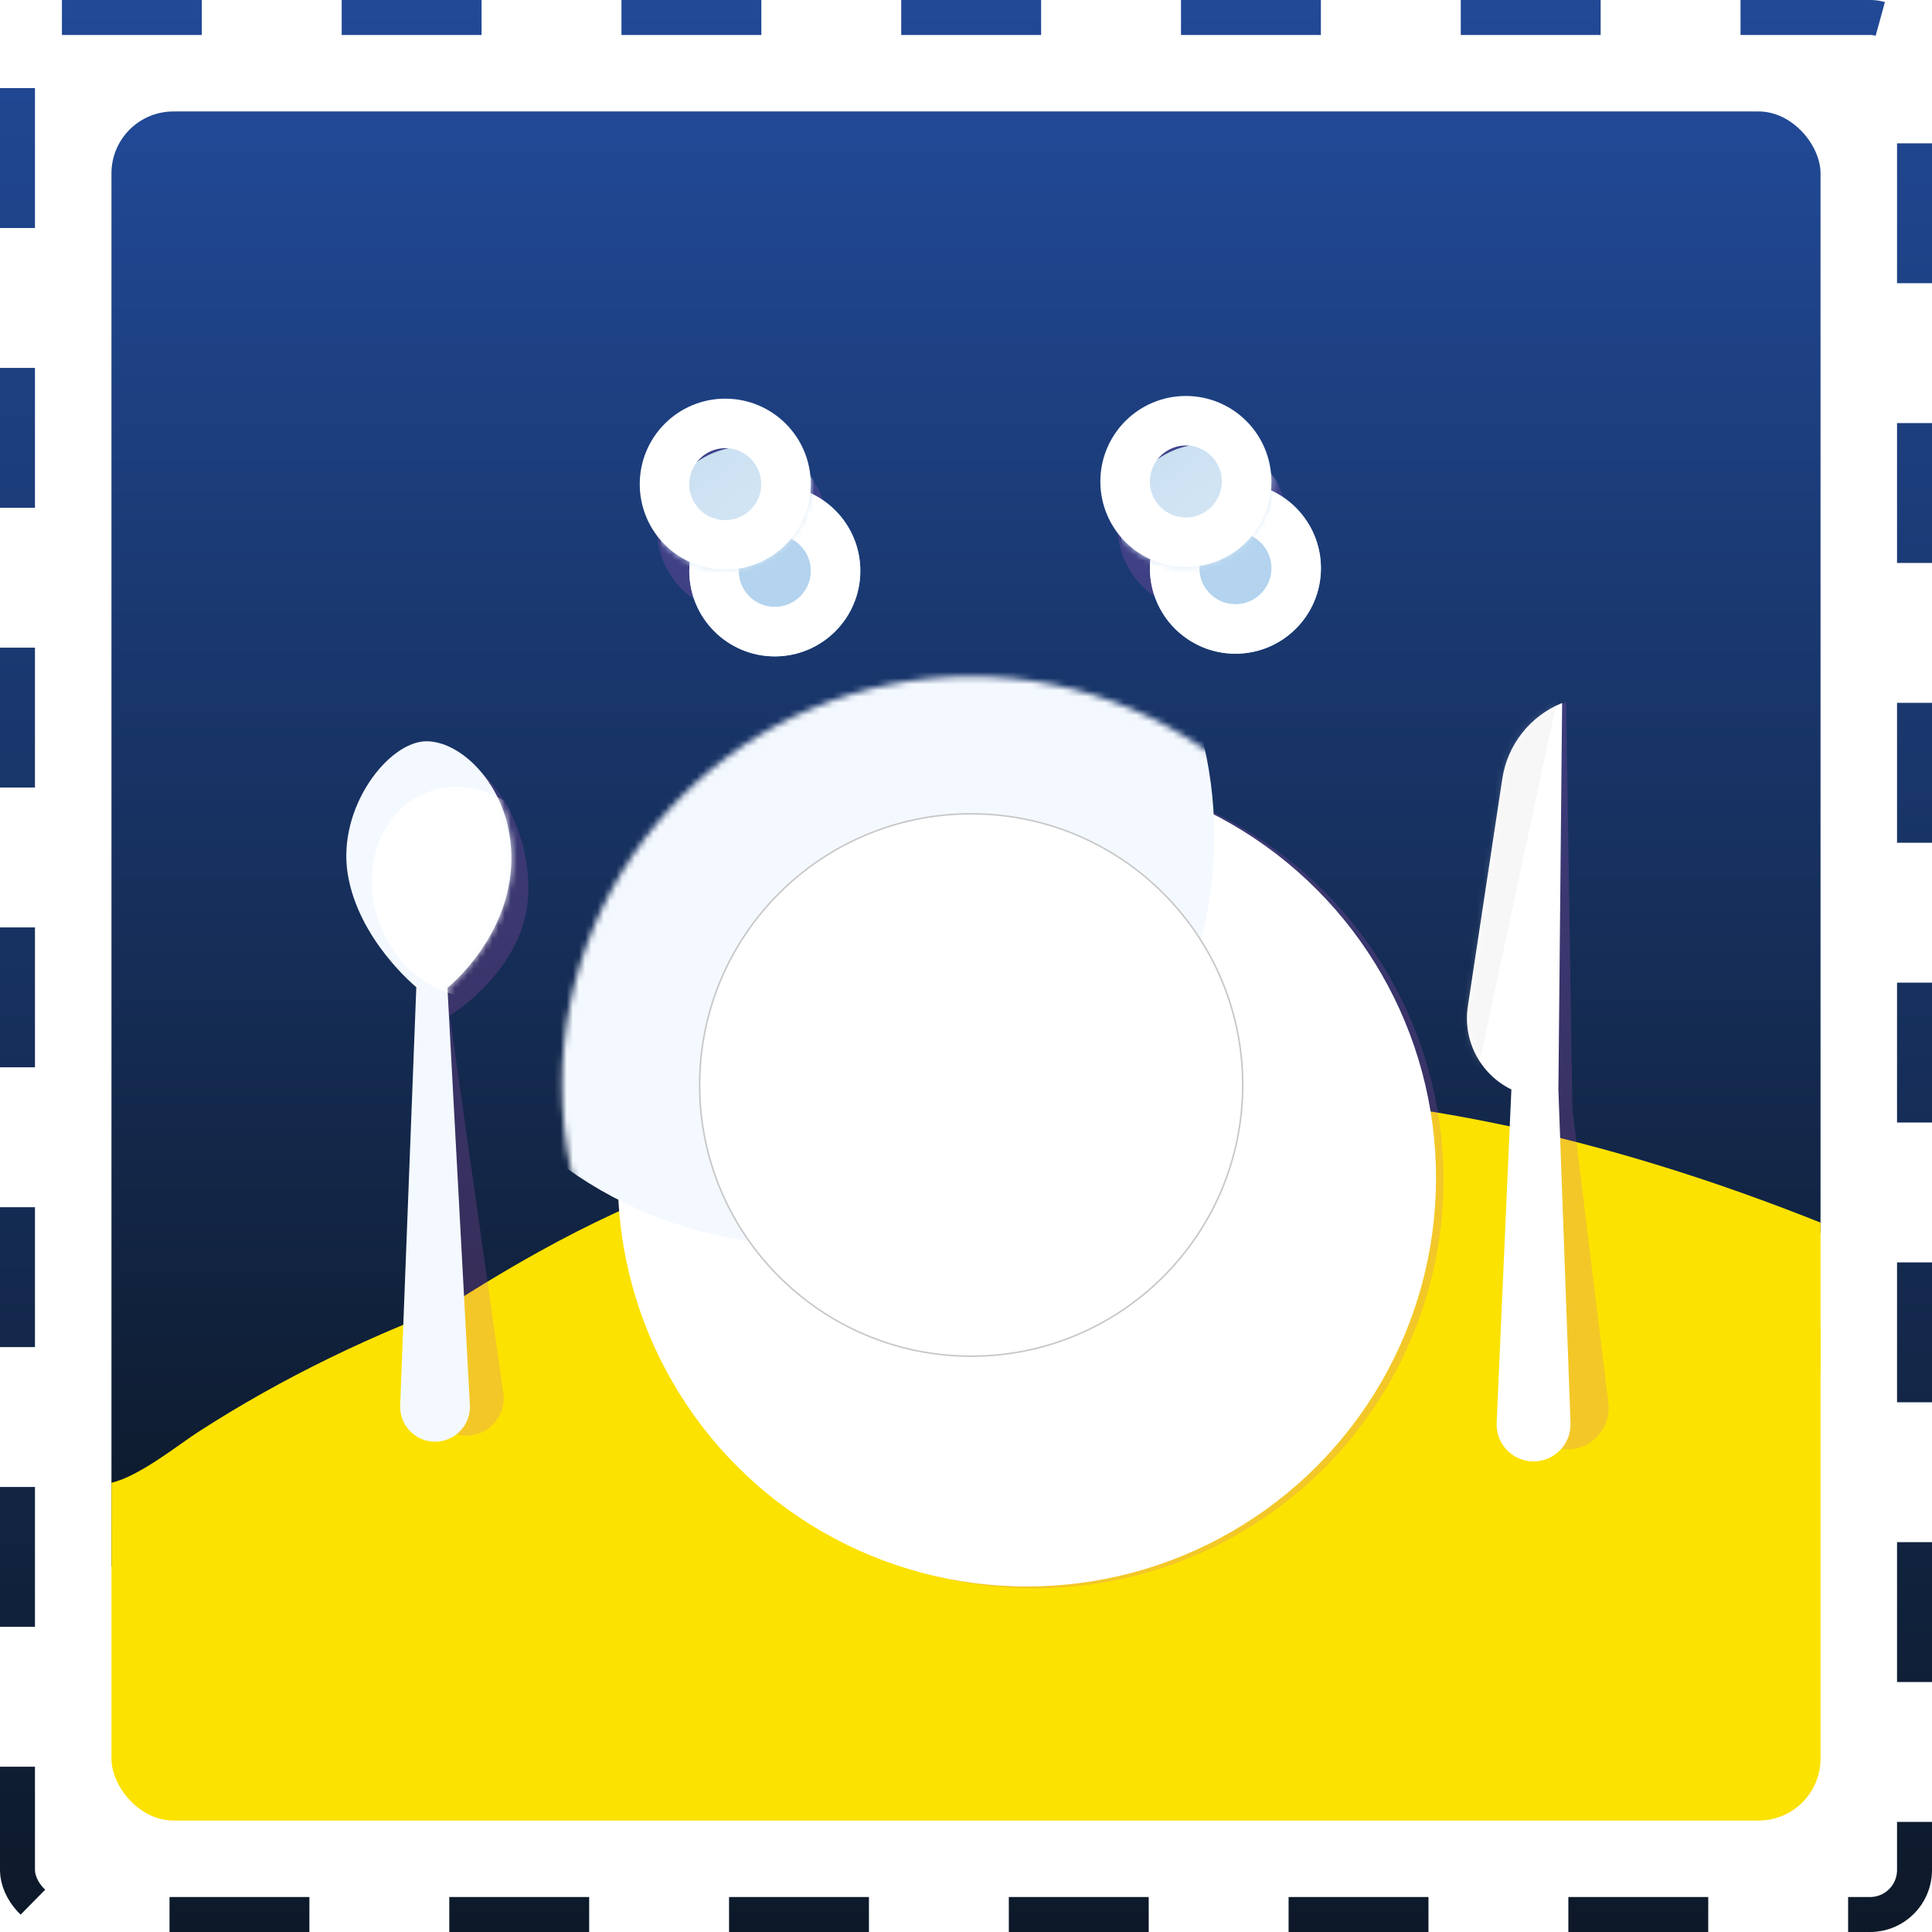 <svg width="312" height="312" viewBox="0 0 312 312" fill="none" xmlns="http://www.w3.org/2000/svg">
<rect x="2.823" y="2.823" width="306.354" height="306.354" rx="7.177" stroke="url(#paint0_linear_345_754)" stroke-width="5.646" stroke-dasharray="22.59 22.59"/>
<circle cx="198.38" cy="257.98" r="16.434" fill="#D05CC8" fill-opacity="0.2" style="mix-blend-mode:multiply"/>
<g clip-path="url(#clip0_345_754)">
<path d="M86.796 203.444C118.743 186.287 152.766 179.747 187.936 178.778C224.476 177.758 259.757 185.864 294 199.117V18H18V253C18.905 252.204 19.722 251.533 19.832 251.433C40.829 233.307 62.841 216.324 86.774 203.444H86.796Z" fill="url(#paint1_linear_345_754)"/>
<path d="M290.18 215.105C269.602 208.335 248.449 202.662 226.788 198.85C160.482 187.17 86.47 196.06 31.977 231.267C28.709 233.387 22.526 238.39 18 239.45V294H294V214.249C292.454 214.975 291.041 215.402 290.18 215.105Z" fill="#FCE200"/>
<path d="M188.296 176.593C153.145 177.595 119.097 184.352 87.148 202.08C63.213 215.362 41.177 232.935 20.201 251.665C20.069 251.768 19.252 252.461 18.368 253.283V256.264C22.895 254.799 29.077 247.888 32.345 244.959C86.838 196.325 160.829 184.044 227.157 200.178C248.817 205.445 269.97 213.281 290.549 222.633C291.41 223.018 292.823 222.428 294.368 221.451V197.583C260.122 183.89 224.838 175.54 188.296 176.568V176.593Z" fill="#FCE200"/>
<ellipse cx="167.049" cy="190.519" rx="66.07" ry="65.984" fill="#D05CC8" fill-opacity="0.2" style="mix-blend-mode:multiply"/>
<g filter="url(#filter0_d_345_754)">
<ellipse cx="156.836" cy="175.218" rx="66.07" ry="65.984" fill="white"/>
</g>
<mask id="mask0_345_754" style="mask-type:luminance" maskUnits="userSpaceOnUse" x="90" y="109" width="133" height="133">
<ellipse cx="156.836" cy="175.218" rx="66.07" ry="65.984" fill="white"/>
</mask>
<g mask="url(#mask0_345_754)">
<ellipse cx="130.025" cy="135.054" rx="66.07" ry="65.984" fill="#F4F9FF"/>
</g>
<path d="M156.836 219.013C181.055 219.013 200.688 199.405 200.688 175.217C200.688 151.03 181.055 131.422 156.836 131.422C132.617 131.422 112.983 151.03 112.983 175.217C112.983 199.405 132.617 219.013 156.836 219.013Z" fill="white" stroke="#C8C8C8" stroke-width="0.25"/>
<path fill-rule="evenodd" clip-rule="evenodd" d="M243.448 128.716C244.065 122.392 247.555 116.703 252.914 113.288L253.931 179.058L259.735 226.589C260.284 231.078 256.298 234.799 251.857 233.944C248.657 233.328 246.371 230.491 246.45 227.233L247.654 177.666C242.519 175.477 239.397 170.211 239.939 164.656L243.448 128.716Z" fill="#D05CC8" fill-opacity="0.2" style="mix-blend-mode:multiply"/>
<path fill-rule="evenodd" clip-rule="evenodd" d="M242.609 125.752C243.442 120.254 247.114 115.605 252.269 113.522L251.666 175.985L253.621 229.821C253.744 233.222 251.003 236.038 247.599 236.004C244.223 235.971 241.546 233.146 241.695 229.772L244.073 175.941C239.051 173.484 236.203 168.053 237.04 162.526L242.609 125.752Z" fill="white"/>
<mask id="mask1_345_754" style="mask-type:luminance" maskUnits="userSpaceOnUse" x="236" y="113" width="18" height="124">
<path fill-rule="evenodd" clip-rule="evenodd" d="M242.609 125.752C243.442 120.254 247.114 115.605 252.269 113.522L251.666 175.985L253.621 229.821C253.744 233.222 251.003 236.038 247.599 236.004C244.223 235.971 241.546 233.146 241.695 229.772L244.073 175.941C239.051 173.484 236.203 168.053 237.04 162.526L242.609 125.752Z" fill="white"/>
</mask>
<g mask="url(#mask1_345_754)">
<path opacity="0.2" fill-rule="evenodd" clip-rule="evenodd" d="M232.651 111.862L252.874 106.457L237.724 177.181L224.209 176.018L232.651 111.862Z" fill="#D8D8D8"/>
</g>
<path fill-rule="evenodd" clip-rule="evenodd" d="M71.944 122.008C78.103 122.019 86.03 133.023 85.278 144.923C84.526 156.822 72.632 164.022 72.632 164.022L81.279 224.965C81.819 228.776 78.698 232.11 74.86 231.822C71.679 231.583 69.235 228.907 69.284 225.718L70.278 161.721C70.278 161.721 60.914 154.09 59.201 143.415C57.487 132.741 65.786 121.997 71.944 122.008Z" fill="#D05CC8" fill-opacity="0.2" style="mix-blend-mode:multiply"/>
<path fill-rule="evenodd" clip-rule="evenodd" d="M68.896 119.708C75.054 119.719 83.289 128.167 82.537 140.067C81.784 151.966 72.257 159.522 72.257 159.522L75.882 226.884C76.053 230.072 73.545 232.765 70.353 232.82C67.119 232.876 64.502 230.202 64.626 226.97L67.229 159.421C67.229 159.421 57.865 151.79 56.151 141.116C54.438 130.441 62.737 119.697 68.896 119.708Z" fill="#F4F9FF"/>
<mask id="mask2_345_754" style="mask-type:luminance" maskUnits="userSpaceOnUse" x="55" y="119" width="28" height="114">
<path fill-rule="evenodd" clip-rule="evenodd" d="M68.896 119.708C75.054 119.719 83.289 128.167 82.537 140.067C81.784 151.966 72.257 159.522 72.257 159.522L75.882 226.884C76.053 230.072 73.545 232.765 70.353 232.82C67.119 232.876 64.502 230.202 64.626 226.97L67.229 159.421C67.229 159.421 57.865 151.79 56.151 141.116C54.438 130.441 62.737 119.697 68.896 119.708Z" fill="white"/>
</mask>
<g mask="url(#mask2_345_754)">
<ellipse cx="14.888" cy="17.319" rx="14.888" ry="17.319" transform="matrix(0.927 -0.375 0.375 0.927 54.999 133.616)" fill="white"/>
</g>
<circle cx="194.27" cy="84.935" r="13.811" fill="#D05CC8" fill-opacity="0.2" style="mix-blend-mode:multiply"/>
<g filter="url(#filter1_d_345_754)">
<circle cx="191.508" cy="77.757" r="13.811" fill="#B3D3EE"/>
<circle cx="191.508" cy="77.757" r="9.811" stroke="white" stroke-width="8"/>
</g>
<mask id="mask3_345_754" style="mask-type:luminance" maskUnits="userSpaceOnUse" x="177" y="63" width="29" height="29">
<circle cx="191.508" cy="77.756" r="9.811" fill="white" stroke="white" stroke-width="8"/>
</mask>
<g mask="url(#mask3_345_754)">
<circle cx="194.823" cy="85.49" r="13.811" fill="url(#paint2_linear_345_754)"/>
</g>
<circle cx="191.508" cy="77.757" r="9.811" stroke="white" stroke-width="8"/>
<mask id="mask4_345_754" style="mask-type:luminance" maskUnits="userSpaceOnUse" x="177" y="63" width="29" height="29">
<circle cx="191.508" cy="77.757" r="9.811" fill="white" stroke="white" stroke-width="8"/>
</mask>
<g mask="url(#mask4_345_754)">
</g>
<circle cx="119.885" cy="85.368" r="13.811" fill="#D05CC8" fill-opacity="0.2" style="mix-blend-mode:multiply"/>
<g filter="url(#filter2_d_345_754)">
<circle cx="117.123" cy="78.189" r="13.811" fill="#B3D3EE"/>
<circle cx="117.123" cy="78.189" r="9.811" stroke="white" stroke-width="8"/>
</g>
<mask id="mask5_345_754" style="mask-type:luminance" maskUnits="userSpaceOnUse" x="103" y="64" width="28" height="28">
<circle cx="117.123" cy="78.188" r="9.811" fill="white" stroke="white" stroke-width="8"/>
</mask>
<g mask="url(#mask5_345_754)">
<circle cx="120.438" cy="85.923" r="13.811" fill="url(#paint3_linear_345_754)"/>
</g>
<circle cx="117.123" cy="78.189" r="9.811" stroke="white" stroke-width="8"/>
<mask id="mask6_345_754" style="mask-type:luminance" maskUnits="userSpaceOnUse" x="103" y="64" width="28" height="29">
<circle cx="117.123" cy="78.189" r="9.811" fill="white" stroke="white" stroke-width="8"/>
</mask>
<g mask="url(#mask6_345_754)">
</g>
</g>
<defs>
<filter id="filter0_d_345_754" x="82.766" y="107.234" width="166.14" height="165.968" filterUnits="userSpaceOnUse" color-interpolation-filters="sRGB">
<feFlood flood-opacity="0" result="BackgroundImageFix"/>
<feColorMatrix in="SourceAlpha" type="matrix" values="0 0 0 0 0 0 0 0 0 0 0 0 0 0 0 0 0 0 127 0" result="hardAlpha"/>
<feOffset dx="9" dy="15"/>
<feGaussianBlur stdDeviation="8.5"/>
<feColorMatrix type="matrix" values="0 0 0 0 0.161 0 0 0 0 0.062 0 0 0 0 0.464 0 0 0 0.205 0"/>
<feBlend mode="normal" in2="BackgroundImageFix" result="effect1_dropShadow_345_754"/>
<feBlend mode="normal" in="SourceGraphic" in2="effect1_dropShadow_345_754" result="shape"/>
</filter>
<filter id="filter1_d_345_754" x="169.697" y="61.945" width="59.623" height="59.623" filterUnits="userSpaceOnUse" color-interpolation-filters="sRGB">
<feFlood flood-opacity="0" result="BackgroundImageFix"/>
<feColorMatrix in="SourceAlpha" type="matrix" values="0 0 0 0 0 0 0 0 0 0 0 0 0 0 0 0 0 0 127 0" result="hardAlpha"/>
<feOffset dx="8" dy="14"/>
<feGaussianBlur stdDeviation="8"/>
<feColorMatrix type="matrix" values="0 0 0 0 0.448 0 0 0 0 0.286 0 0 0 0 0.718 0 0 0 0.5 0"/>
<feBlend mode="normal" in2="BackgroundImageFix" result="effect1_dropShadow_345_754"/>
<feBlend mode="normal" in="SourceGraphic" in2="effect1_dropShadow_345_754" result="shape"/>
</filter>
<filter id="filter2_d_345_754" x="95.312" y="62.378" width="59.623" height="59.623" filterUnits="userSpaceOnUse" color-interpolation-filters="sRGB">
<feFlood flood-opacity="0" result="BackgroundImageFix"/>
<feColorMatrix in="SourceAlpha" type="matrix" values="0 0 0 0 0 0 0 0 0 0 0 0 0 0 0 0 0 0 127 0" result="hardAlpha"/>
<feOffset dx="8" dy="14"/>
<feGaussianBlur stdDeviation="8"/>
<feColorMatrix type="matrix" values="0 0 0 0 0.448 0 0 0 0 0.286 0 0 0 0 0.718 0 0 0 0.5 0"/>
<feBlend mode="normal" in2="BackgroundImageFix" result="effect1_dropShadow_345_754"/>
<feBlend mode="normal" in="SourceGraphic" in2="effect1_dropShadow_345_754" result="shape"/>
</filter>
<linearGradient id="paint0_linear_345_754" x1="156" y1="0" x2="156" y2="312" gradientUnits="userSpaceOnUse">
<stop stop-color="#214996"/>
<stop offset="1" stop-color="#0D1929"/>
</linearGradient>
<linearGradient id="paint1_linear_345_754" x1="156" y1="18" x2="156" y2="253" gradientUnits="userSpaceOnUse">
<stop stop-color="#214996"/>
<stop offset="1" stop-color="#0D1929"/>
</linearGradient>
<linearGradient id="paint2_linear_345_754" x1="229.559" y1="97.322" x2="202.431" y2="61.36" gradientUnits="userSpaceOnUse">
<stop stop-color="#E7F1FA"/>
<stop offset="1" stop-color="#CAE0F2"/>
</linearGradient>
<linearGradient id="paint3_linear_345_754" x1="155.174" y1="97.755" x2="128.046" y2="61.793" gradientUnits="userSpaceOnUse">
<stop stop-color="#E7F1FA"/>
<stop offset="1" stop-color="#CAE0F2"/>
</linearGradient>
<clipPath id="clip0_345_754">
<rect x="18" y="18" width="276" height="276" rx="10" fill="white"/>
</clipPath>
</defs>
</svg>
